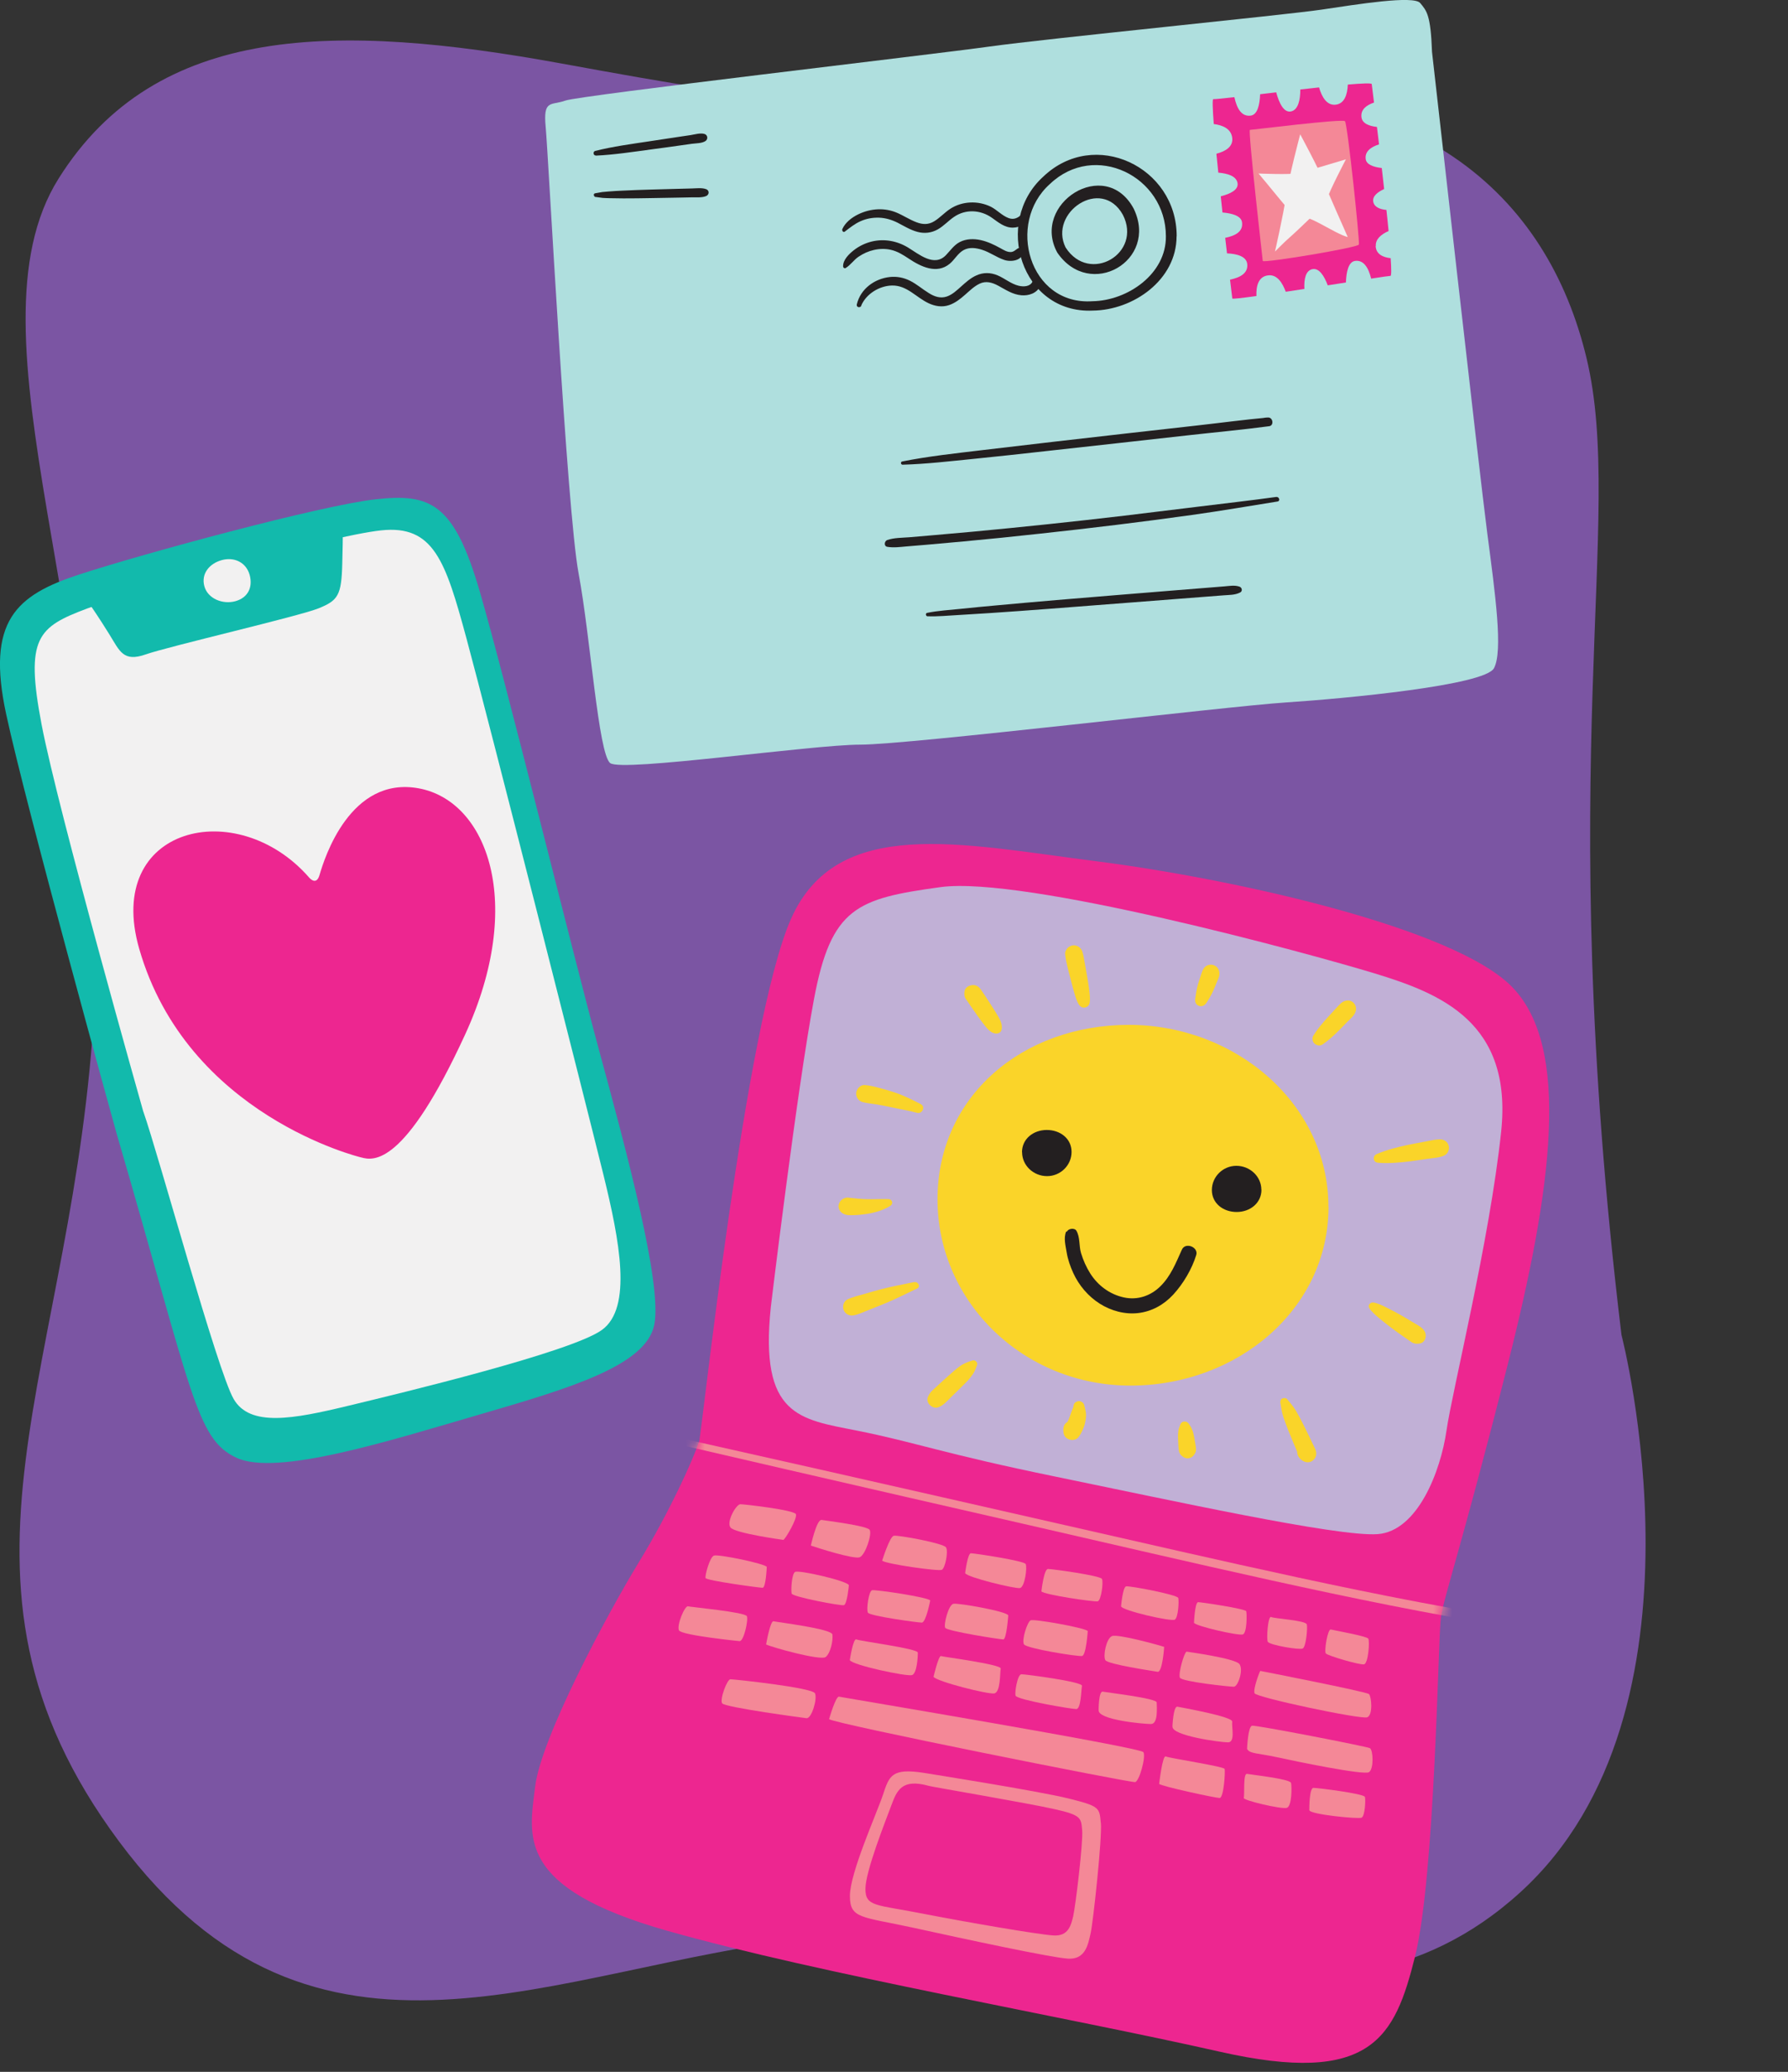 <svg width="189" height="219" viewBox="0 0 189 219" fill="none" xmlns="http://www.w3.org/2000/svg">
<rect x="0" y="0" width="189" height="219" fill="#333333" stroke="none"/>
<g clip-path="url(#clip0_12781_107606)">
<path d="M171.4 141.11C171.4 141.11 181.75 180.86 160.71 200.01C139.68 219.16 113.59 201.76 86 204.8C58.41 207.85 33.42 222.67 12.58 194.64C-8.26 166.61 7.95 144.86 10 106.02C12.05 67.18 -4.16 35.39 6.19 18.88C16.55 2.37 35.7 2.4 59.33 6.71C82.96 11.02 89.72 12.08 119.87 9.75C150.02 7.42 163.63 20.81 167.71 37.88C171.8 54.94 164.07 80.42 171.4 141.12V141.11Z" fill="#7B55A3"/>
<path d="M12.31 119.76C12.16 119.24 2.77 85.33 0.65 75.48C-1.47 65.63 1.7 62.91 8.36 60.73C15.02 58.55 33.91 53.42 39.69 52.78C45.47 52.14 47.97 53.13 50.69 62.44C53.41 71.75 60.48 100.53 63.3 110.92C66.12 121.32 70.03 135.7 69.16 140.03C68.29 144.36 60.19 146.75 50.71 149.51C41.23 152.27 29.24 156.09 24.98 154.08C20.71 152.08 20.36 147.34 12.31 119.76Z" fill="#12BAAC"/>
<path d="M15.15 117.511C15.15 117.511 6.14 85.731 4.39 76.551C2.64 67.381 4 66.281 9.21 64.321C14.42 62.361 34.71 56.661 40.28 56.061C45.85 55.461 47.09 59.311 49.3 67.451C51.51 75.591 62.06 117.151 63.78 124.151C65.5 131.151 66.87 138.241 63.62 140.581C60.37 142.921 42.48 147.231 36.74 148.611C31.01 149.991 26.43 150.861 24.7 147.881C22.97 144.901 16.79 122.171 15.16 117.521L15.15 117.511Z" fill="#F2F1F1"/>
<path d="M8.52 64.1C8.58 64.34 9.58 64.01 9.58 64.01C9.58 64.01 10.48 65.31 11.57 67.07C12.66 68.83 13.03 70.01 15.41 69.17C17.79 68.33 31.64 65.13 33.68 64.3C35.72 63.47 36.1 62.95 36.18 59.55C36.27 56.15 36.23 55.65 36.23 55.65C36.23 55.65 9.5 61.99 9.28 62.13C9.06 62.27 8.51 64.09 8.51 64.09L8.52 64.1Z" fill="#12BAAC"/>
<path d="M26.39 60.771C26.75 62.101 26.19 63.191 24.87 63.551C23.55 63.911 21.96 63.291 21.6 61.961C21.24 60.631 22.15 59.551 23.46 59.201C24.77 58.851 26.02 59.441 26.39 60.771Z" fill="#F2F1F1"/>
<path d="M38.17 122.34C38.17 122.34 19.78 117.95 14.71 100.27C11 87.33 25.06 84.03 32.67 92.75C32.67 92.75 33.43 93.7 33.78 92.48C34.28 90.74 37.02 81.99 44.27 83.33C51.52 84.67 55.53 95.48 49.18 109.32C42.79 123.23 39.51 122.72 38.18 122.34H38.17Z" fill="#ED2690"/>
<path d="M151.37 5.48C151.37 5.48 156.38 50.03 157.22 56.43C158.06 62.83 158.89 68.82 157.92 70.63C156.95 72.44 142.33 73.83 135.92 74.25C129.52 74.67 96.1 78.71 90.95 78.71C85.8 78.71 65.75 81.63 64.5 80.66C63.25 79.69 62.41 67.29 61.16 60.61C59.91 53.93 57.96 16.34 57.68 13.41C57.4 10.48 58.24 11.18 59.77 10.63C61.3 10.08 98.61 5.76 104.6 4.92C110.59 4.08 135.92 1.58 139.68 1.02C143.44 0.46 149.43 -0.51 150.12 0.32C150.81 1.15 151.23 1.57 151.37 5.47V5.48Z" fill="#AFDFDE"/>
<path d="M73.7 179.52C73.7 179.52 68.44 178.73 68.35 178.2C68.26 177.67 68.88 175.83 69.31 175.92C69.74 176.01 74.57 176.62 74.75 176.97C74.93 177.32 74.31 179.86 73.7 179.51V179.52Z" fill="#F48897"/>
<path d="M73.89 152.43C74.19 151.52 78.75 108.05 83.62 97.11C88.48 86.17 101.55 89.21 115.84 91.03C130.13 92.85 153.83 98.02 159.91 104.4C165.99 110.78 164.17 125.37 159.3 144.52C154.44 163.67 152.61 168.84 152.31 170.96C152.01 173.09 151.7 198.32 149.57 206.83C147.44 215.34 145.01 220.51 128.9 216.86C112.79 213.21 86.65 208.65 70.54 204.09C54.43 199.53 55.95 194.06 56.56 188.89C57.17 183.72 64.16 170.65 67.5 165.18C70.84 159.71 73.28 154.24 73.88 152.41L73.89 152.43Z" fill="#ED2690"/>
<path d="M81.48 138.141C81.48 138.141 84.22 115.341 86.04 105.621C87.86 95.891 90.6 94.981 99.41 93.771C108.22 92.561 138.32 100.761 145.31 102.891C152.3 105.021 159.9 108.061 158.68 119.611C157.46 131.161 153.51 146.971 152.9 151.221C152.29 155.481 149.86 161.861 145.61 162.161C141.36 162.461 123.42 158.511 111.57 156.081C99.72 153.651 96.68 152.431 90.6 151.221C84.52 150.011 80.27 149.701 81.48 138.151V138.141Z" fill="#C1B0D6"/>
<path d="M116.36 192.68C116.22 191.06 116.22 190.92 112.98 190.11C109.73 189.3 98.09 187.47 97.69 187.4C94.26 186.86 94 187.69 93.33 189.72C92.65 191.75 89.84 197.96 89.84 200.4C89.84 202.84 91.06 202.57 96.61 203.78C102.16 205 110.96 206.89 112.85 207.03C114.74 207.17 115.02 205.54 115.29 204.32C115.56 203.1 116.51 194.3 116.37 192.68H116.36ZM113.46 202.48C113.22 203.43 112.99 204.69 111.34 204.58C109.69 204.47 102.28 203.2 97.46 202.26C92.64 201.31 91.48 201.56 91.48 199.67C91.48 197.78 93.62 192.45 94.2 190.88C94.79 189.3 95.28 187.94 98.22 188.78C98.56 188.88 108.7 190.6 111.52 191.24C114.34 191.87 114.27 192.19 114.39 193.45C114.51 194.71 113.68 201.54 113.45 202.49L113.46 202.48Z" fill="#F48897"/>
<mask id="mask0_12781_107606" style="mask-type:luminance" maskUnits="userSpaceOnUse" x="56" y="89" width="108" height="130">
<path d="M73.89 152.43C74.19 151.52 78.75 108.05 83.62 97.11C88.48 86.17 101.55 89.21 115.84 91.03C130.13 92.85 153.83 98.02 159.91 104.4C165.99 110.78 164.17 125.37 159.3 144.52C154.44 163.67 152.61 168.84 152.31 170.96C152.01 173.09 151.7 198.32 149.57 206.83C147.44 215.34 145.01 220.51 128.9 216.86C112.79 213.21 86.65 208.65 70.54 204.09C54.43 199.53 55.95 194.06 56.56 188.89C57.17 183.72 64.16 170.65 67.5 165.18C70.84 159.71 73.28 154.24 73.88 152.41L73.89 152.43Z" fill="white"/>
</mask>
<g mask="url(#mask0_12781_107606)">
<path d="M57.56 149.311C66.08 151.401 74.63 153.351 83.18 155.331C91.73 157.311 100.28 159.261 108.83 161.221C117.38 163.181 125.75 165.141 134.23 167.011C142.71 168.881 151.12 170.621 159.65 171.981C168.18 173.341 176.55 174.311 185.08 174.661C186.14 174.701 187.2 174.731 188.26 174.741C188.84 174.741 188.84 173.861 188.26 173.841C179.68 173.501 171.16 172.771 162.67 171.511C154.18 170.251 145.74 168.581 137.34 166.771C128.94 164.961 120.51 163.011 112.1 161.101C103.69 159.191 95.07 157.221 86.56 155.301C78.05 153.381 69.44 151.441 60.86 149.561C59.8 149.331 58.73 149.111 57.67 148.881C57.39 148.821 57.28 149.241 57.55 149.311H57.56Z" fill="#F48897"/>
</g>
<path d="M82.82 162.77C82.82 162.77 77.65 162.07 77.21 161.45C76.77 160.83 77.82 159 78.26 159C78.7 159 83.96 159.61 84.13 160.05C84.3 160.49 83.08 162.59 82.81 162.77H82.82Z" fill="#F48897"/>
<path d="M85.71 163.38C85.71 163.38 86.32 160.57 86.85 160.66C87.38 160.75 91.67 161.27 91.93 161.71C92.19 162.15 91.49 164.34 90.88 164.6C90.27 164.86 86.23 163.55 85.71 163.37V163.38Z" fill="#F48897"/>
<path d="M93.25 164.961C93.25 164.961 94.04 162.421 94.48 162.331C94.92 162.241 99.74 163.121 100 163.561C100.26 164.001 99.91 165.751 99.56 165.931C99.21 166.111 93.69 165.321 93.25 164.971V164.961Z" fill="#F48897"/>
<path d="M102.02 166.281C102.02 166.281 102.28 164.181 102.63 164.181C102.98 164.181 108.24 164.971 108.42 165.321C108.6 165.671 108.33 167.771 107.81 167.861C107.29 167.951 102.2 166.721 102.02 166.281Z" fill="#F48897"/>
<path d="M110.08 168.211C110.08 168.211 110.34 165.841 110.78 165.841C111.22 165.841 116.3 166.541 116.48 166.891C116.66 167.241 116.39 169.171 116.04 169.261C115.69 169.351 110.34 168.561 110.08 168.211Z" fill="#F48897"/>
<path d="M87.64 181.711C87.64 181.711 88.34 179.261 88.69 179.341C89.04 179.421 120.6 184.691 120.87 185.211C121.14 185.731 120.43 188.281 119.99 188.371C119.55 188.461 87.9 182.151 87.64 181.711Z" fill="#F48897"/>
<path d="M118.5 169.781C118.5 169.781 118.68 167.76 119.03 167.68C119.38 167.6 124.47 168.561 124.55 168.911C124.63 169.261 124.55 170.931 124.2 171.191C123.85 171.451 118.59 170.23 118.5 169.79V169.781Z" fill="#F48897"/>
<path d="M126.21 171.541C126.21 171.541 126.3 169.351 126.65 169.351C127 169.351 131.65 170.051 131.73 170.311C131.81 170.571 131.82 172.591 131.38 172.761C130.94 172.931 126.38 171.881 126.21 171.531V171.541Z" fill="#F48897"/>
<path d="M134.02 173.55C133.85 173.33 134.02 170.74 134.37 170.92C134.72 171.1 138.05 171.27 138.14 171.71C138.23 172.15 138.05 174.08 137.7 174.25C137.35 174.42 134.28 173.9 134.02 173.55Z" fill="#F48897"/>
<path d="M140.15 174.781C139.95 174.581 140.33 172.151 140.68 172.241C141.03 172.331 144.45 172.941 144.63 173.201C144.81 173.461 144.63 175.831 144.19 175.921C143.75 176.011 140.42 175.041 140.16 174.781H140.15Z" fill="#F48897"/>
<path d="M133.23 176.62C133.23 176.62 144.45 178.81 144.71 179.07C144.97 179.33 145.15 181.26 144.53 181.52C143.91 181.78 132.78 179.42 132.61 178.98C132.44 178.54 133.14 176.7 133.22 176.61L133.23 176.62Z" fill="#F48897"/>
<path d="M131.82 184.86C131.82 184.86 131.91 182.49 132.35 182.41C132.79 182.33 144.45 184.6 144.8 184.78C145.15 184.96 145.24 186.97 144.71 187.32C144.18 187.67 136.99 186.18 134.98 185.74C132.97 185.3 132.09 185.39 131.82 184.86Z" fill="#F48897"/>
<path d="M85.27 181.62C85.27 181.62 76.59 180.48 76.33 180.04C76.07 179.6 76.86 177.5 77.21 177.5C77.56 177.5 85.89 178.38 86.15 178.99C86.41 179.6 85.8 181.62 85.27 181.62Z" fill="#F48897"/>
<path d="M122.53 188.55C122.53 188.55 122.88 185.48 123.23 185.66C123.58 185.84 129.37 186.71 129.45 186.98C129.53 187.25 129.36 190.05 128.92 190.05C128.48 190.05 122.78 188.82 122.52 188.56L122.53 188.55Z" fill="#F48897"/>
<path d="M131.47 190.041C131.58 189.711 131.38 187.411 131.82 187.501C132.26 187.591 136.38 188.031 136.47 188.461C136.56 188.891 136.56 190.911 136.03 191.091C135.5 191.271 131.38 190.301 131.47 190.041Z" fill="#F48897"/>
<path d="M138.4 191.35C138.4 191.09 138.4 188.98 138.84 188.98C139.28 188.98 144.19 189.59 144.28 189.94C144.37 190.29 144.28 191.96 143.93 192.13C143.58 192.3 138.41 191.78 138.41 191.34L138.4 191.35Z" fill="#F48897"/>
<path d="M78.17 173.47C78.17 173.47 72.03 172.86 71.77 172.33C71.51 171.8 72.38 169.7 72.73 169.79C73.08 169.88 78.78 170.4 78.95 170.84C79.12 171.28 78.6 173.56 78.16 173.47H78.17Z" fill="#F48897"/>
<path d="M80.98 173.821C80.98 173.821 81.42 171.281 81.77 171.371C82.12 171.461 87.91 172.161 87.99 172.771C88.07 173.381 87.81 174.701 87.29 175.141C86.77 175.581 81.5 174.091 80.98 173.821Z" fill="#F48897"/>
<path d="M89.83 175.48C89.83 175.48 90.18 173.11 90.53 173.29C90.88 173.47 97.02 174.25 97.02 174.69C97.02 175.13 96.93 176.88 96.41 177.06C95.89 177.24 90.1 176.01 89.83 175.48Z" fill="#F48897"/>
<path d="M98.68 177.24C98.68 177.24 99.21 174.96 99.47 175.05C99.73 175.14 105.87 175.93 105.78 176.37C105.69 176.81 105.78 178.91 105.08 179C104.38 179.09 99.12 177.77 98.68 177.25V177.24Z" fill="#F48897"/>
<path d="M107.36 179.251C107.22 179.021 107.54 176.971 107.97 176.971C108.4 176.971 114.46 177.761 114.37 178.201C114.28 178.641 114.28 180.651 113.76 180.651C113.24 180.651 107.62 179.691 107.36 179.251Z" fill="#F48897"/>
<path d="M116.13 180.741C116.13 180.741 116.13 178.721 116.57 178.811C117.01 178.901 122.27 179.511 122.27 179.951C122.27 180.391 122.45 182.231 121.66 182.231C120.87 182.231 115.96 181.791 116.14 180.741H116.13Z" fill="#F48897"/>
<path d="M123.93 182.5C123.93 182.5 124.02 180.31 124.46 180.4C124.9 180.49 130.33 181.45 130.25 181.98C130.17 182.51 130.6 184.17 129.81 184.17C129.02 184.17 123.85 183.47 123.94 182.5H123.93Z" fill="#F48897"/>
<path d="M125.41 174.58C125.41 174.58 130.58 175.28 131.02 175.9C131.46 176.52 130.86 178.29 130.42 178.29C129.98 178.29 124.9 177.76 124.72 177.33C124.54 176.9 125.14 174.76 125.41 174.59V174.58Z" fill="#F48897"/>
<path d="M123.06 174.08C123.06 174.08 122.88 176.8 122.36 176.71C121.84 176.62 117.1 175.92 116.84 175.48C116.58 175.04 116.93 173.2 117.54 172.94C118.15 172.68 122.54 173.9 123.06 174.08Z" fill="#F48897"/>
<path d="M114.98 172.391C114.98 172.391 114.82 174.961 114.38 175.041C113.94 175.121 108.51 174.251 108.24 173.811C107.97 173.371 108.59 171.441 108.94 171.271C109.29 171.101 114.54 172.031 114.97 172.391H114.98Z" fill="#F48897"/>
<path d="M106.58 170.75C106.58 170.75 106.4 173.29 106.05 173.29C105.7 173.29 100.09 172.41 99.91 172.06C99.73 171.71 100.26 169.61 100.79 169.52C101.32 169.43 106.4 170.31 106.58 170.75Z" fill="#F48897"/>
<path d="M98.33 169.171C98.33 169.171 97.88 171.511 97.44 171.511C97 171.511 91.92 170.811 91.74 170.461C91.56 170.111 91.83 168.181 92.18 168.091C92.53 168.001 98.07 168.821 98.33 169.171Z" fill="#F48897"/>
<path d="M89.73 167.57C89.73 167.57 89.55 169.59 89.2 169.67C88.85 169.75 83.76 168.79 83.68 168.44C83.6 168.09 83.68 166.42 84.03 166.16C84.38 165.9 89.64 167.12 89.73 167.56V167.57Z" fill="#F48897"/>
<path d="M81.05 165.64C81.05 165.64 80.96 167.83 80.61 167.83C80.26 167.83 74.66 167.07 74.58 166.8C74.5 166.53 75.02 164.61 75.46 164.43C75.9 164.25 80.88 165.28 81.06 165.63L81.05 165.64Z" fill="#F48897"/>
<path d="M140.43 127.56C140.43 138.43 130.75 146.46 119.49 146.46C108.23 146.46 99.1 137.65 99.1 126.77C99.1 115.89 108.07 108.33 119.33 108.33C130.59 108.33 140.42 116.68 140.42 127.55L140.43 127.56Z" fill="#FAD429"/>
<path d="M139.79 110.41C140.46 109.95 141.07 109.39 141.64 108.81L142.43 108C142.81 107.61 143.35 107.21 143.34 106.62C143.34 106.16 142.95 105.73 142.47 105.75C142.06 105.77 141.81 105.96 141.54 106.24L141.14 106.67L140.35 107.53C139.8 108.13 139.26 108.77 138.83 109.46C138.67 109.71 138.72 110.1 138.94 110.3C139.16 110.5 139.52 110.59 139.78 110.41H139.79Z" fill="#FAD429"/>
<path d="M145.68 122.91C146.84 122.99 147.95 122.89 149.1 122.75C149.7 122.67 150.3 122.58 150.89 122.49C151.48 122.4 152.18 122.39 152.72 122.11C153.07 121.93 153.24 121.46 153.13 121.09C153.02 120.69 152.66 120.45 152.26 120.43C152.13 120.43 152 120.43 151.87 120.47C151.44 120.59 151.28 121 151.34 121.41C151.36 121.54 151.42 121.66 151.48 121.79L152.5 120.46C151.87 120.37 151.22 120.57 150.59 120.68C150.01 120.79 149.43 120.89 148.86 121.01C147.71 121.25 146.63 121.53 145.54 121.98C145.06 122.18 145.11 122.86 145.66 122.9L145.68 122.91Z" fill="#FAD429"/>
<path d="M144.73 138.26C145 138.67 145.41 139.02 145.79 139.34C146.22 139.7 146.66 140.04 147.11 140.38C147.52 140.69 147.94 140.99 148.36 141.28L148.99 141.72C149.12 141.81 149.24 141.9 149.38 141.96C149.62 142.06 149.87 142.05 150.12 142C150.57 141.9 150.77 141.42 150.69 141C150.56 140.36 149.83 140.07 149.32 139.75C148.88 139.48 148.44 139.22 148 138.97C147.56 138.72 147.1 138.48 146.64 138.25C146.18 138.02 145.68 137.76 145.19 137.68C144.88 137.63 144.54 137.94 144.74 138.26H144.73Z" fill="#FAD429"/>
<path d="M135.35 148.32C135.43 148.82 135.5 149.31 135.66 149.79C135.82 150.27 136 150.73 136.18 151.2C136.57 152.18 136.99 153.15 137.4 154.11L138.68 152.83C138.53 152.72 138.37 152.64 138.19 152.61C137.41 152.49 136.89 153.16 137.21 153.88C137.29 154.05 137.41 154.18 137.55 154.3C137.92 154.6 138.39 154.68 138.78 154.37C139.17 154.06 139.22 153.59 139.02 153.16C138.59 152.25 138.16 151.34 137.7 150.44C137.47 149.99 137.24 149.54 136.98 149.11C136.72 148.68 136.39 148.29 136.06 147.9C135.94 147.76 135.7 147.74 135.54 147.83C135.36 147.93 135.32 148.12 135.34 148.31L135.35 148.32Z" fill="#FAD429"/>
<path d="M125.09 150.27C124.88 150.32 124.73 150.54 124.73 150.75V150.81C124.81 150.67 124.9 150.52 124.98 150.38C124.84 150.47 124.77 150.57 124.71 150.72C124.71 150.74 124.64 150.93 124.67 150.83C124.72 150.69 124.6 151.02 124.59 151.06C124.56 151.18 124.55 151.3 124.54 151.42C124.51 151.68 124.52 151.93 124.53 152.19C124.54 152.45 124.55 152.7 124.57 152.96C124.59 153.27 124.62 153.6 124.86 153.83C125.08 154.04 125.33 154.18 125.64 154.14C125.95 154.1 126.16 153.9 126.31 153.64C126.49 153.34 126.42 153.03 126.37 152.71C126.33 152.46 126.29 152.2 126.24 151.95C126.19 151.7 126.14 151.45 126.05 151.21C126.01 151.1 125.96 150.99 125.91 150.88C125.87 150.79 125.81 150.73 125.76 150.65C125.86 150.8 125.74 150.61 125.72 150.58C125.62 150.44 125.53 150.38 125.37 150.32L125.72 150.67V150.62C125.66 150.41 125.44 150.25 125.23 150.26C125.19 150.26 125.15 150.26 125.11 150.28L125.09 150.27Z" fill="#FAD429"/>
<path d="M127.49 106.06C127.77 105.63 128.03 105.2 128.24 104.73C128.37 104.45 128.49 104.16 128.6 103.87C128.69 103.63 128.83 103.38 128.88 103.13C128.96 102.67 128.79 102.23 128.35 102.04C127.93 101.86 127.43 102.02 127.2 102.42C127.05 102.69 126.97 103.01 126.87 103.3C126.78 103.55 126.7 103.8 126.63 104.05C126.49 104.55 126.41 105.06 126.34 105.57C126.3 105.88 126.39 106.18 126.7 106.31C126.99 106.43 127.32 106.31 127.49 106.05V106.06Z" fill="#FAD429"/>
<path d="M115.17 106.06C115.26 105.61 115.19 105.16 115.14 104.71C115.09 104.22 115 103.73 114.92 103.24C114.85 102.81 114.77 102.37 114.69 101.94C114.61 101.51 114.55 101.03 114.41 100.6C114.29 100.21 113.94 99.93 113.52 99.92C113.34 99.92 113.21 99.97 113.05 100.05C112.79 100.18 112.56 100.55 112.59 100.85C112.69 101.78 112.97 102.71 113.2 103.61C113.31 104.03 113.41 104.46 113.54 104.88C113.67 105.3 113.8 105.83 114.06 106.21C114.2 106.41 114.4 106.53 114.66 106.5C114.88 106.47 115.11 106.31 115.16 106.07L115.17 106.06Z" fill="#FAD429"/>
<path d="M105.87 108.87C105.99 108.38 105.77 107.89 105.53 107.47C105.32 107.11 105.1 106.75 104.87 106.4C104.64 106.05 104.43 105.72 104.21 105.38L103.88 104.89C103.67 104.57 103.47 104.23 103.06 104.14C102.65 104.05 102.04 104.27 101.96 104.76C101.92 105.03 101.91 105.28 102.05 105.53C102.1 105.63 102.18 105.71 102.24 105.8L102.57 106.29C102.81 106.64 103.05 106.98 103.29 107.32C103.56 107.69 103.82 108.06 104.11 108.42C104.4 108.78 104.74 109.17 105.2 109.24C105.48 109.28 105.79 109.17 105.86 108.86L105.87 108.87Z" fill="#FAD429"/>
<path d="M113.49 148.55C113.48 148.61 113.47 148.68 113.45 148.74C113.45 148.77 113.43 148.8 113.42 148.82C113.42 148.84 113.37 148.94 113.42 148.84C113.47 148.74 113.42 148.84 113.4 148.87C113.37 148.94 113.34 149.01 113.31 149.09C113.29 149.15 113.27 149.22 113.24 149.28C113.15 149.53 113.07 149.78 112.97 150.02L113.06 149.81C113 149.95 112.94 150.09 112.88 150.23L112.97 150.01C112.91 150.15 112.84 150.3 112.76 150.43C112.68 150.56 112.59 150.7 112.52 150.84L113.96 150.65C113.69 150.33 113.18 150.1 112.79 150.33C112.37 150.57 112.35 151.12 112.44 151.54C112.58 152.2 113.53 152.44 113.97 151.94C114.22 151.65 114.36 151.33 114.51 150.98C114.61 150.75 114.68 150.52 114.72 150.27C114.78 149.97 114.82 149.68 114.79 149.38C114.76 149.08 114.67 148.81 114.61 148.53C114.56 148.29 114.29 148.09 114.05 148.1C113.81 148.11 113.53 148.27 113.49 148.53V148.55Z" fill="#FAD429"/>
<path d="M102.79 143.81C102.33 143.95 101.88 144.11 101.48 144.4C101.05 144.71 100.66 145.06 100.27 145.41C99.92 145.72 99.57 146.03 99.23 146.35C99.05 146.51 98.88 146.68 98.7 146.84C98.61 146.92 98.52 147 98.44 147.09C98.28 147.27 98.17 147.46 98.08 147.68C97.83 148.3 98.57 148.96 99.16 148.76C99.71 148.58 100.12 148.08 100.52 147.69C100.87 147.36 101.21 147.02 101.55 146.68C101.89 146.34 102.27 146 102.56 145.62C102.72 145.42 102.87 145.22 102.99 144.99C103.11 144.76 103.19 144.53 103.28 144.29C103.39 144.01 103.06 143.72 102.79 143.8V143.81Z" fill="#FAD429"/>
<path d="M96.67 135.51C95.49 135.76 94.29 135.97 93.12 136.28C92.55 136.43 91.97 136.59 91.41 136.76C90.8 136.94 90.14 137.08 89.56 137.36C89.16 137.56 89.02 138.11 89.19 138.5C89.38 138.93 89.81 139.12 90.26 139.03C90.83 138.92 91.4 138.62 91.94 138.42C92.52 138.2 93.09 137.96 93.66 137.73C94.78 137.26 95.86 136.71 96.95 136.19C97.34 136 97.05 135.45 96.67 135.53V135.51Z" fill="#FAD429"/>
<path d="M97.34 116.71C96.41 116.24 95.5 115.77 94.5 115.45C94.02 115.29 93.53 115.15 93.04 115.02C92.51 114.88 91.96 114.73 91.41 114.69C90.96 114.66 90.57 115.06 90.51 115.48C90.45 115.92 90.72 116.37 91.17 116.49C91.66 116.62 92.18 116.66 92.68 116.74C93.15 116.82 93.61 116.91 94.07 117.01C95.03 117.22 96 117.37 96.95 117.63C97.48 117.77 97.85 116.98 97.34 116.72V116.71Z" fill="#FAD429"/>
<path d="M93.96 126.75C93.1 126.73 92.23 126.78 91.37 126.75C90.94 126.73 90.52 126.69 90.1 126.64C89.99 126.63 89.99 126.63 90.09 126.64C90.03 126.64 89.98 126.62 89.92 126.62C89.71 126.59 89.55 126.56 89.35 126.62C88.96 126.73 88.64 127.08 88.64 127.5C88.64 128.08 89.15 128.4 89.67 128.44C89.87 128.45 90.07 128.45 90.26 128.44C90.73 128.43 91.2 128.38 91.66 128.31C92.51 128.17 93.41 127.91 94.14 127.44C94.44 127.24 94.32 126.77 93.96 126.76V126.75Z" fill="#FAD429"/>
<path d="M112.69 130.2C112.41 130.87 112.64 131.67 112.75 132.37C112.87 133.12 113.13 133.85 113.44 134.54C114.04 135.86 115.02 137.02 116.25 137.8C117.45 138.56 118.92 138.96 120.33 138.79C121.76 138.62 123.03 137.91 124.01 136.85C125.07 135.7 125.99 134.15 126.45 132.65C126.7 131.82 125.3 131.26 124.93 132.09C124.3 133.48 123.76 134.89 122.64 135.98C121.61 136.99 120.22 137.45 118.8 137.14C117.31 136.82 116.05 135.88 115.24 134.6C114.82 133.93 114.5 133.21 114.27 132.45C114.04 131.69 114.19 130.8 113.78 130.09C113.59 129.76 112.92 129.86 112.8 130.16L112.7 130.19L112.69 130.2Z" fill="#231F20"/>
<path d="M133.34 125.759C133.34 127.159 132.15 128.109 130.72 128.109C129.29 128.109 128.1 127.189 128.1 125.789C128.1 124.389 129.26 123.229 130.69 123.229C132.12 123.229 133.33 124.349 133.33 125.759H133.34Z" fill="#231F20"/>
<path d="M108.03 121.789C108.03 120.389 109.22 119.439 110.65 119.439C112.08 119.439 113.27 120.359 113.27 121.759C113.27 123.159 112.11 124.319 110.68 124.319C109.25 124.319 108.04 123.199 108.04 121.789H108.03Z" fill="#231F20"/>
<path d="M95.4 49.12C97.92 49.05 100.44 48.75 102.95 48.5C105.46 48.25 107.99 47.97 110.5 47.69C115.54 47.14 120.57 46.57 125.61 46.01C128.46 45.69 131.32 45.43 134.16 45.05C134.69 44.98 134.56 44.11 134.04 44.13C133.76 44.13 133.51 44.18 133.23 44.24C132.87 44.32 132.88 44.88 133.23 44.96C133.5 45.02 133.76 45.06 134.04 45.07V44.13C131.52 44.36 129 44.7 126.49 44.98L118.94 45.83C113.9 46.4 108.87 46.98 103.83 47.58C101.01 47.92 98.15 48.22 95.36 48.78C95.17 48.82 95.21 49.12 95.41 49.12H95.4Z" fill="#231F20"/>
<path d="M134.89 52.53C132.22 52.9 129.54 53.2 126.87 53.53C124.2 53.86 121.51 54.19 118.83 54.51C113.5 55.14 108.17 55.7 102.83 56.2C101.33 56.34 99.83 56.47 98.33 56.6C97.59 56.66 96.85 56.73 96.11 56.79C95.37 56.85 94.52 56.83 93.79 57.08C93.48 57.19 93.4 57.73 93.79 57.8C94.46 57.91 95.12 57.82 95.8 57.76C96.48 57.7 97.16 57.65 97.84 57.59C99.18 57.47 100.51 57.35 101.85 57.23C104.54 56.98 107.23 56.71 109.92 56.41C115.29 55.83 120.66 55.18 126.01 54.43C129.03 54.01 132.03 53.49 135.04 53.01C135.36 52.96 135.22 52.49 134.91 52.53H134.89Z" fill="#231F20"/>
<path d="M98.05 65.14C99.12 65.18 100.22 65.07 101.29 65.01C102.36 64.95 103.45 64.88 104.53 64.81C106.67 64.67 108.81 64.51 110.94 64.35C115.26 64.02 119.57 63.69 123.89 63.35L127.5 63.07L129.31 62.93C129.92 62.88 130.55 62.91 131.1 62.62C131.37 62.47 131.28 62.1 131.02 62.01C130.5 61.83 129.97 61.94 129.44 61.98L127.82 62.11L124.58 62.37L118.17 62.89C113.85 63.24 109.54 63.6 105.22 64C104.02 64.11 102.81 64.22 101.61 64.35C100.41 64.48 99.19 64.54 98.01 64.78C97.79 64.82 97.85 65.14 98.06 65.15L98.05 65.14Z" fill="#231F20"/>
<path d="M62.98 16.45C64.92 16.36 66.86 16.06 68.79 15.8C69.74 15.67 70.69 15.55 71.64 15.41L73.13 15.2C73.58 15.14 74.19 15.16 74.57 14.91C74.86 14.72 74.82 14.27 74.47 14.16C74.02 14.03 73.45 14.21 73 14.28L71.58 14.49C70.61 14.63 69.65 14.78 68.68 14.93C66.76 15.22 64.81 15.48 62.92 15.95C62.65 16.02 62.7 16.45 62.99 16.44L62.98 16.45Z" fill="#231F20"/>
<path d="M62.96 20.82C63.21 20.84 63.45 20.9 63.71 20.92C63.97 20.94 64.21 20.94 64.46 20.95C64.94 20.96 65.41 20.97 65.89 20.97C66.86 20.97 67.84 20.96 68.81 20.94C69.78 20.92 70.72 20.91 71.67 20.89L73.16 20.86C73.64 20.85 74.18 20.91 74.63 20.73C74.98 20.59 75.01 20.12 74.63 19.99C74.17 19.83 73.64 19.91 73.16 19.92L71.67 19.96C70.7 19.98 69.72 20.01 68.75 20.04C67.78 20.07 66.8 20.1 65.83 20.15C65.33 20.17 64.84 20.2 64.34 20.24C64.11 20.26 63.88 20.28 63.66 20.3C63.41 20.33 63.17 20.4 62.92 20.43C62.67 20.46 62.76 20.81 62.97 20.83L62.96 20.82Z" fill="#231F20"/>
<path d="M124.37 24.97C124.37 29.59 119.79 32.79 115.51 32.83C107.95 33.18 104.97 23.48 110.27 18.68C115.68 13.49 124.39 17.64 124.38 24.96L124.37 24.97ZM123.24 24.97C123.24 18.63 115.71 14.93 110.98 19.45C106.35 23.57 108.78 32.3 115.48 31.84C119.21 31.78 123.29 28.94 123.24 24.97Z" fill="#231F20"/>
<path d="M111.76 26.7C108.95 21.56 116.83 16.46 119.84 22.06C122.49 27.57 115.2 31.74 111.76 26.7ZM112.64 26.16C115.16 30.08 120.78 26.79 118.69 22.7C116.42 18.63 110.81 22.48 112.64 26.16Z" fill="#231F20"/>
<path d="M91.03 32.31C91.55 31.07 92.95 30.21 94.28 30.18C95.86 30.14 96.83 31.43 98.15 32.05C98.83 32.37 99.59 32.5 100.32 32.25C100.97 32.03 101.51 31.6 102.02 31.15C102.5 30.73 102.96 30.27 103.54 29.99C104.22 29.66 104.89 29.86 105.52 30.2C106.32 30.63 107.03 31.13 107.96 31.21C108.74 31.28 109.59 31 109.95 30.25C110.21 29.71 109.4 29.23 109.14 29.77C108.88 30.31 108.19 30.33 107.66 30.2C106.86 30 106.21 29.43 105.46 29.11C104.71 28.79 103.94 28.78 103.21 29.11C102.6 29.38 102.09 29.84 101.6 30.28C101.15 30.68 100.67 31.14 100.09 31.34C99.39 31.58 98.74 31.34 98.15 30.96C97.48 30.55 96.89 30.02 96.18 29.67C95.52 29.34 94.79 29.2 94.06 29.28C92.43 29.46 90.96 30.54 90.57 32.17C90.49 32.49 90.93 32.59 91.06 32.3L91.03 32.31Z" fill="#231F20"/>
<path d="M89.39 28.33C89.91 28.02 90.25 27.47 90.76 27.13C91.27 26.79 91.8 26.55 92.38 26.42C92.96 26.29 93.59 26.27 94.18 26.41C94.88 26.57 95.46 26.94 96.05 27.33C97.32 28.18 99.01 29.02 100.39 27.88C100.91 27.45 101.24 26.78 101.85 26.44C102.46 26.1 103.17 26.2 103.8 26.4C104.63 26.66 105.32 27.19 106.14 27.47C106.84 27.72 108.13 27.57 108.13 26.59C108.13 26.33 107.81 26.11 107.57 26.27C107.33 26.43 107.14 26.63 106.85 26.64C106.45 26.66 106.07 26.41 105.74 26.23C105.09 25.87 104.4 25.54 103.67 25.38C102.94 25.22 102.15 25.23 101.46 25.58C100.84 25.9 100.46 26.48 99.99 26.97C98.75 28.26 97.14 26.87 95.99 26.17C94.84 25.47 93.49 25.21 92.15 25.53C91.46 25.7 90.81 26.01 90.25 26.45C89.74 26.85 89.1 27.47 89.12 28.16C89.12 28.3 89.28 28.4 89.41 28.33H89.39Z" fill="#231F20"/>
<path d="M89.3 24.48C89.84 24.07 90.34 23.66 90.97 23.38C91.6 23.1 92.25 22.99 92.92 23.01C93.59 23.03 94.26 23.23 94.88 23.54C95.56 23.89 96.23 24.31 96.98 24.51C97.73 24.71 98.47 24.62 99.14 24.24C99.77 23.88 100.25 23.33 100.84 22.93C102.07 22.08 103.65 22.17 104.85 23.02C105.53 23.5 106.21 24.09 107.1 24.06C107.83 24.04 108.67 23.64 108.54 22.8C108.5 22.54 108.16 22.51 108 22.66C107.6 23.04 107.17 23.26 106.61 23.05C105.91 22.79 105.39 22.18 104.73 21.85C103.39 21.19 101.71 21.25 100.45 22.07C99.85 22.46 99.37 23.01 98.75 23.39C98.13 23.77 97.52 23.74 96.87 23.49C96.15 23.22 95.5 22.78 94.79 22.48C94.17 22.22 93.51 22.1 92.84 22.12C92.08 22.15 91.35 22.34 90.67 22.68C89.99 23.02 89.34 23.54 89.04 24.21C88.97 24.37 89.13 24.61 89.31 24.48H89.3Z" fill="#231F20"/>
<path d="M145.43 26.01C145.38 25.28 145.98 24.78 146.78 24.42C146.71 23.72 146.64 22.97 146.55 22.19C145.84 22.12 145.27 21.89 145.16 21.33C145.05 20.76 145.58 20.32 146.31 19.98C146.23 19.24 146.14 18.5 146.06 17.76C145.16 17.66 144.43 17.39 144.36 16.81C144.26 16.03 144.87 15.55 145.77 15.26C145.69 14.62 145.62 14 145.55 13.42C144.69 13.32 143.98 13.04 143.91 12.37C143.83 11.6 144.39 11.13 145.24 10.84C145.1 9.71 145.01 8.98 145 8.89C144.99 8.77 143.98 8.81 142.47 8.94C142.43 9.99 142.12 10.99 141.14 11.07C140.25 11.14 139.73 10.27 139.43 9.24C138.79 9.31 138.13 9.38 137.45 9.46C137.45 10.55 137.23 11.62 136.46 11.78C135.7 11.93 135.21 10.9 134.9 9.76C134.32 9.83 133.75 9.89 133.2 9.96C133.16 11.07 132.93 12.12 132.21 12.22C131.24 12.35 130.74 11.48 130.48 10.27C129.26 10.41 128.42 10.49 128.25 10.48C128.14 10.48 128.18 11.51 128.3 13.11C129.24 13.23 130.19 13.61 130.26 14.66C130.31 15.53 129.53 16 128.58 16.25C128.64 16.89 128.71 17.56 128.78 18.25C129.75 18.33 130.67 18.6 130.81 19.33C130.95 20.06 130.06 20.49 129.04 20.75C129.1 21.32 129.16 21.89 129.22 22.46C130.26 22.55 131.21 22.82 131.29 23.51C131.41 24.46 130.63 24.91 129.51 25.14C129.57 25.71 129.64 26.26 129.7 26.78C130.75 26.83 131.75 27.09 131.84 27.91C131.94 28.86 131.13 29.33 130.02 29.56C130.16 30.75 130.25 31.5 130.26 31.55C130.27 31.62 131.29 31.5 132.81 31.29C132.77 30.28 132.99 29.19 134.11 29.1C134.99 29.03 135.55 29.86 135.91 30.84C136.55 30.74 137.21 30.64 137.88 30.54C137.83 29.55 137.99 28.6 138.73 28.45C139.44 28.31 139.97 29.16 140.35 30.16C141.01 30.06 141.66 29.96 142.27 29.86C142.31 28.72 142.54 27.68 143.23 27.58C144.14 27.45 144.65 28.29 144.94 29.45C146.09 29.27 146.87 29.16 146.98 29.16C147.08 29.16 147.08 28.45 147 27.29C146.18 27.2 145.46 26.87 145.41 26.01H145.43Z" fill="#ED2690"/>
<path d="M133.48 27.59C133.48 27.59 131.9 13.73 132.12 13.73C132.34 13.73 141.9 12.53 142.17 12.81C142.44 13.09 143.75 25.52 143.64 25.85C143.53 26.18 133.7 27.81 133.48 27.59Z" fill="#F48897"/>
<path d="M137.44 14.2C137.44 14.2 139.48 17.98 139.92 19.16C140.35 20.34 142.34 24.74 142.46 25.05C142.46 25.05 142.15 25.05 140.66 24.24C139.17 23.43 138.8 23.25 138.43 23.12C138.43 23.12 136.76 24.73 136.32 25.1C135.88 25.47 134.77 26.59 134.77 26.59C134.77 26.59 135.64 22.81 135.95 20.7C136.26 18.59 137.44 14.19 137.44 14.19V14.2Z" fill="#F2F1F1"/>
<path d="M136.65 22.58C136.46 22.58 133.69 19.08 133.03 18.34C133.03 18.34 136.42 18.49 137.23 18.3C138.04 18.11 141.04 17.22 142.27 16.84C142.27 16.84 140.54 20.14 140.29 21.01C140.04 21.88 136.65 22.58 136.65 22.58Z" fill="#F2F1F1"/>
</g>
<defs>
<clipPath id="clip0_12781_107606">
<rect width="188.7" height="218.05" fill="white"/>
</clipPath>
</defs>
</svg>
